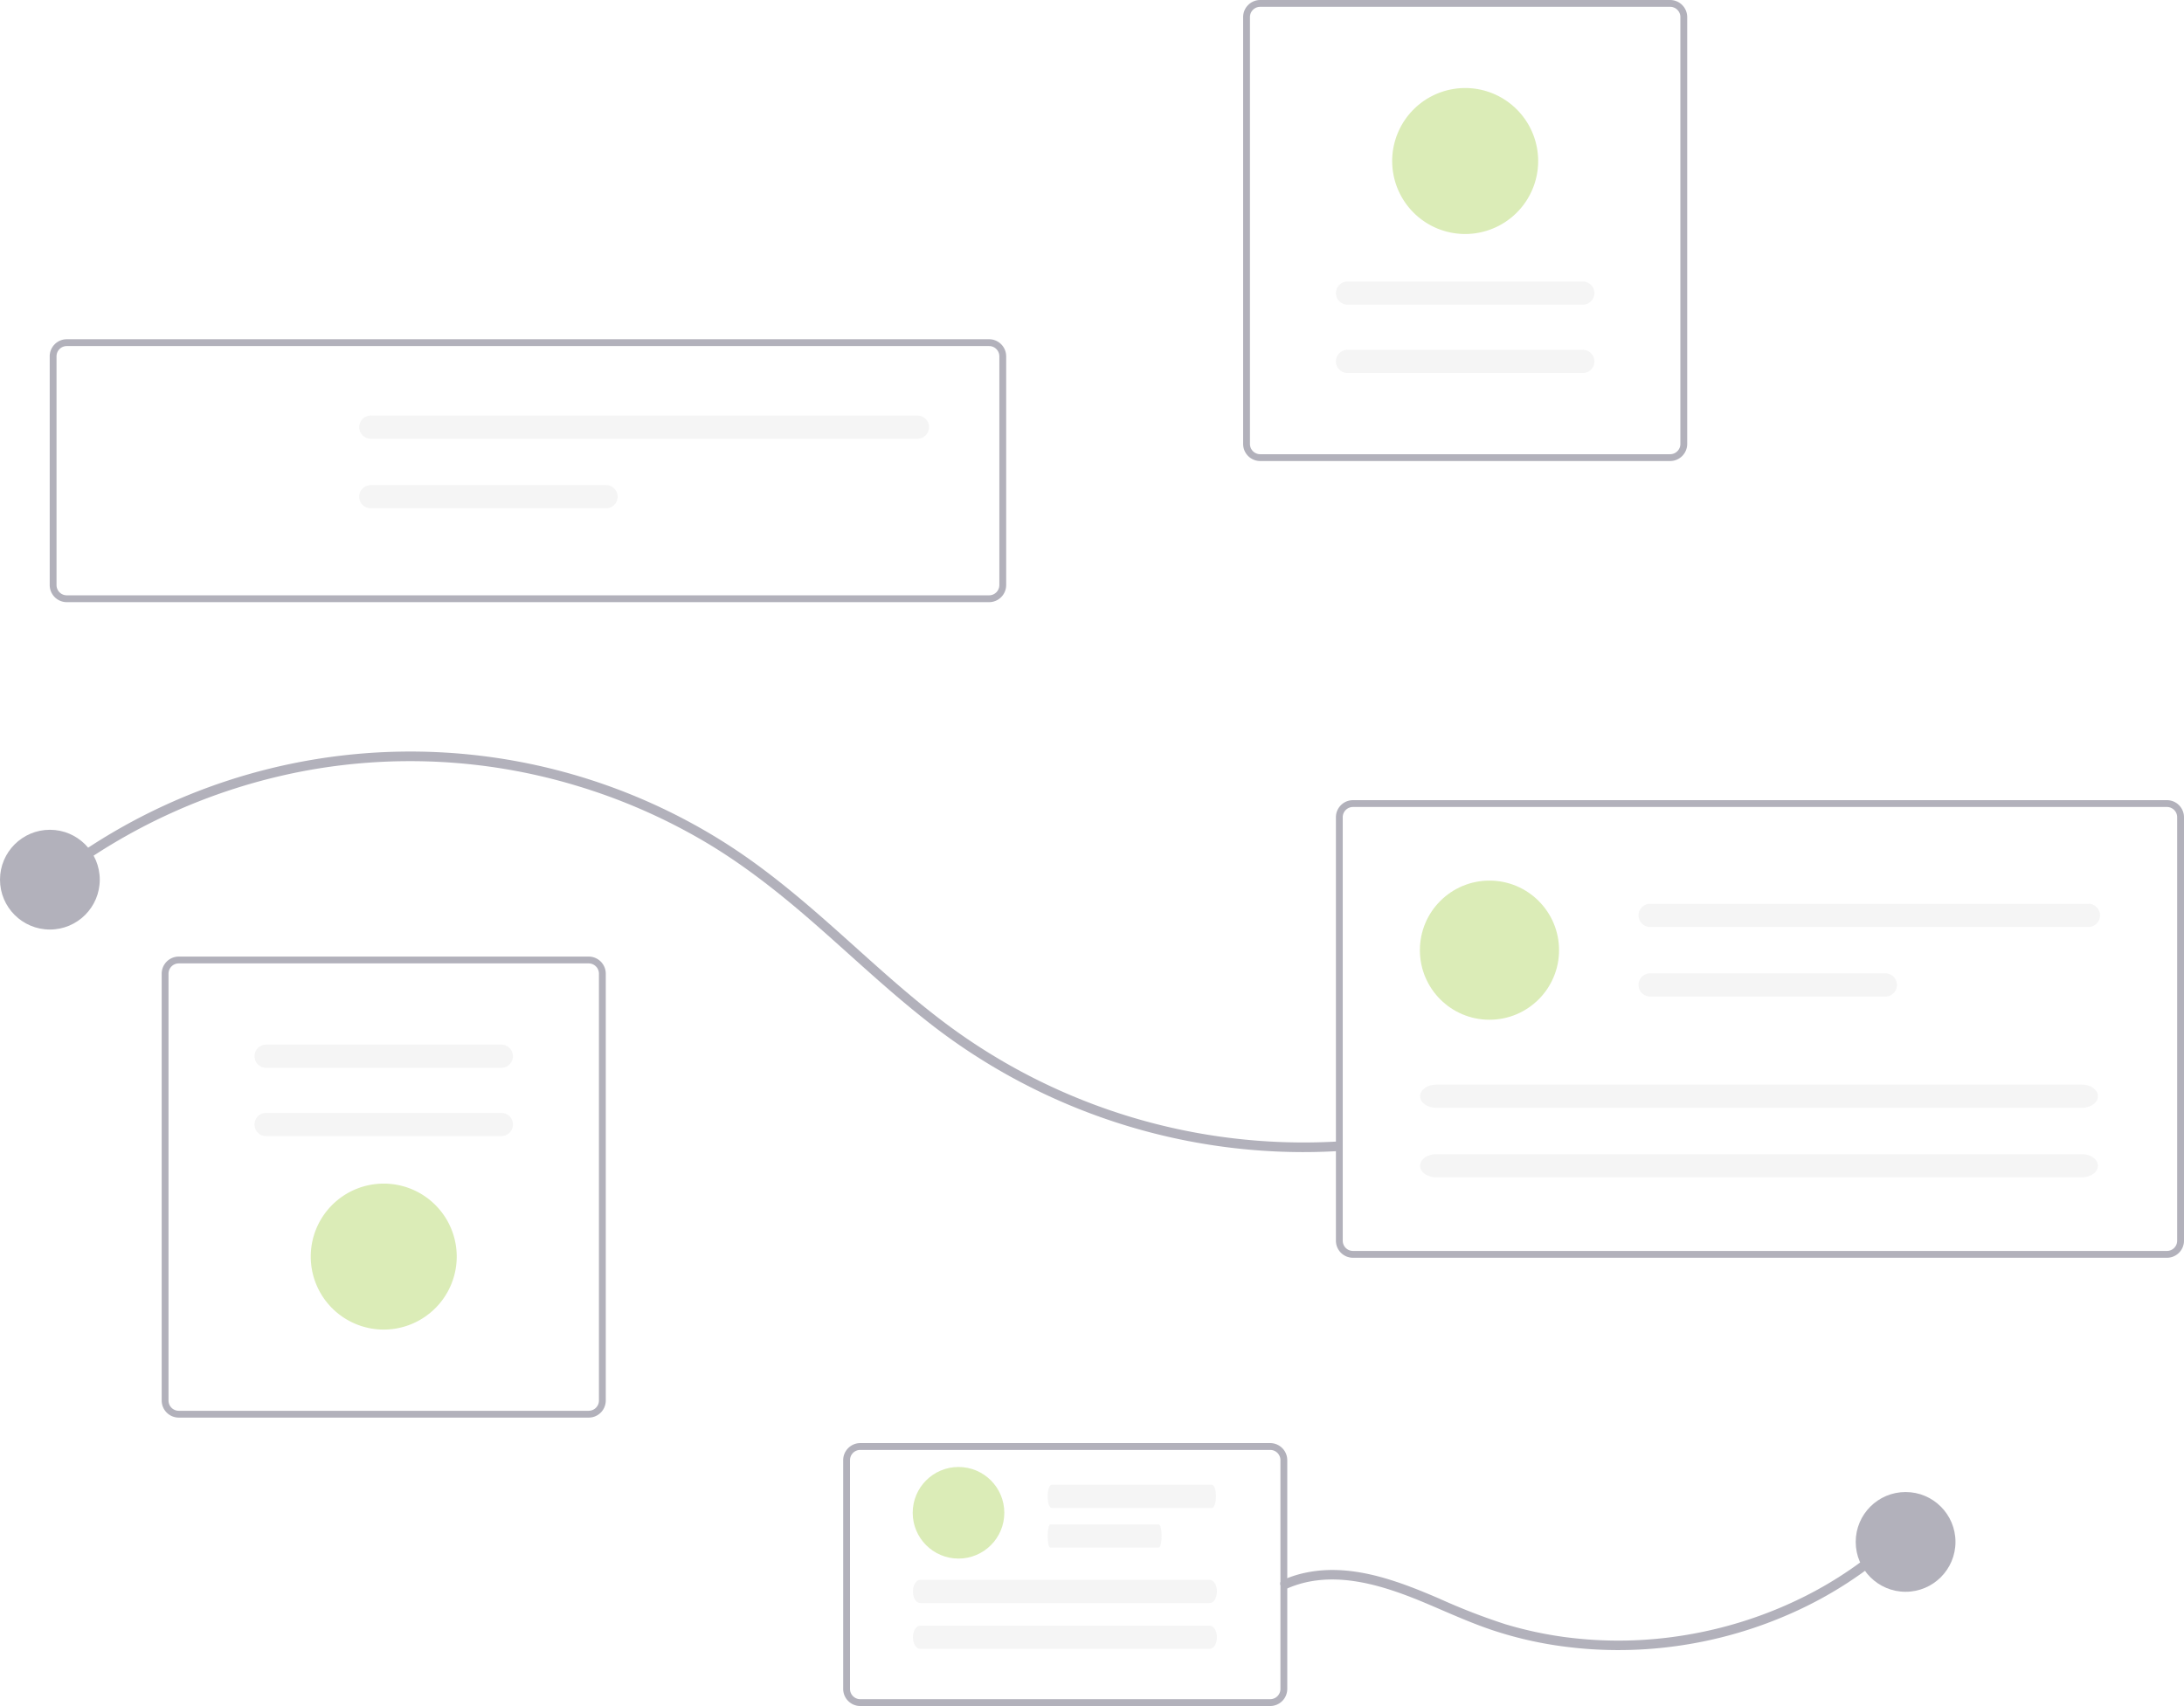 <svg xmlns="http://www.w3.org/2000/svg" width="551.184" height="430.588" viewBox="0 0 551.184 430.588">
  <g id="Groupe_4541" data-name="Groupe 4541" transform="translate(-189.883)" opacity="0.4">
    <path id="Tracé_8391" data-name="Tracé 8391" d="M439.8,154H207.034a4.316,4.316,0,0,1-4.31-4.31V91.949a4.316,4.316,0,0,1,4.31-4.31H439.8a4.316,4.316,0,0,1,4.31,4.31v57.74A4.316,4.316,0,0,1,439.8,154ZM207.034,89.363a2.589,2.589,0,0,0-2.586,2.586v57.74a2.59,2.59,0,0,0,2.586,2.586H439.8a2.59,2.59,0,0,0,2.586-2.586V91.949a2.589,2.589,0,0,0-2.586-2.586Z" transform="translate(-0.296 -2.019)" fill="#3f3d56"/>
    <path id="Tracé_8392" data-name="Tracé 8392" d="M285.6,107.352a2.926,2.926,0,0,0,0,5.853H423.558a2.926,2.926,0,0,0,0-5.853Z" transform="translate(-2.138 -2.473)" fill="#e6e6e6"/>
    <path id="Tracé_8393" data-name="Tracé 8393" d="M285.6,125.325a2.926,2.926,0,0,0,0,5.853h59.366a2.926,2.926,0,1,0,.007-5.853H285.6Z" transform="translate(-2.138 -2.887)" fill="#e6e6e6"/>
    <path id="Tracé_8394" data-name="Tracé 8394" d="M339.416,363.49H235.962a4.316,4.316,0,0,1-4.31-4.31V251.438a4.316,4.316,0,0,1,4.31-4.311H339.416a4.316,4.316,0,0,1,4.31,4.311V359.18A4.316,4.316,0,0,1,339.416,363.49ZM235.962,248.851a2.59,2.59,0,0,0-2.586,2.586V359.18a2.589,2.589,0,0,0,2.586,2.586H339.416A2.589,2.589,0,0,0,342,359.18V251.438a2.59,2.59,0,0,0-2.586-2.587Z" transform="translate(-0.962 -5.693)" fill="#3f3d56"/>
    <path id="Tracé_8395" data-name="Tracé 8395" d="M258.559,269.87a2.926,2.926,0,0,0,0,5.853h59.365a2.926,2.926,0,0,0,0-5.853Z" transform="translate(-1.515 -6.217)" fill="#e6e6e6"/>
    <path id="Tracé_8396" data-name="Tracé 8396" d="M258.559,287.518a2.926,2.926,0,1,0-.007,5.853h59.372a2.926,2.926,0,1,0,0-5.853Z" transform="translate(-1.515 -6.624)" fill="#e6e6e6"/>
    <path id="Tracé_8397" data-name="Tracé 8397" d="M288.577,342.623A18.421,18.421,0,1,1,307,324.2h0A18.442,18.442,0,0,1,288.577,342.623Z" transform="translate(-1.849 -7.045)" fill="#a5cf4b"/>
    <path id="Tracé_8398" data-name="Tracé 8398" d="M515.324,0H618.777a4.316,4.316,0,0,1,4.31,4.31V112.053a4.316,4.316,0,0,1-4.31,4.31H515.324a4.315,4.315,0,0,1-4.31-4.31V4.31A4.315,4.315,0,0,1,515.324,0ZM618.777,114.639a2.589,2.589,0,0,0,2.586-2.586V4.31a2.588,2.588,0,0,0-2.586-2.586H515.324a2.589,2.589,0,0,0-2.587,2.586V112.053a2.59,2.59,0,0,0,2.587,2.586Z" transform="translate(-7.398)" fill="#3f3d56"/>
    <path id="Tracé_8399" data-name="Tracé 8399" d="M597.285,96.227a2.926,2.926,0,0,0,.007-5.853H537.92a2.926,2.926,0,1,0-.007,5.853h59.372Z" transform="translate(-7.951 -2.082)" fill="#e6e6e6"/>
    <path id="Tracé_8400" data-name="Tracé 8400" d="M597.285,78.578a2.926,2.926,0,0,0,.007-5.853H537.92a2.926,2.926,0,1,0-.007,5.853h59.372Z" transform="translate(-7.951 -1.675)" fill="#e6e6e6"/>
    <path id="Tracé_8401" data-name="Tracé 8401" d="M567.938,22.742a18.421,18.421,0,1,1-18.421,18.421h0A18.441,18.441,0,0,1,567.938,22.742Z" transform="translate(-8.285 -0.524)" fill="#a5cf4b"/>
    <path id="Tracé_8402" data-name="Tracé 8402" d="M204.035,227.374a147.471,147.471,0,0,1,62.433-28.222,145.326,145.326,0,0,1,68.9,3.541,146.985,146.985,0,0,1,32.154,13.932c10.316,6.03,19.637,13.454,28.605,21.313,9.085,7.962,17.872,16.279,27.356,23.775a153.259,153.259,0,0,0,95.355,33.544q4.3.007,8.586-.236c1.549-.086,1.56-2.509,0-2.423a150.786,150.786,0,0,1-98.572-29.786c-9.83-7.351-18.806-15.755-27.968-23.9-8.884-7.9-18.005-15.577-28.084-21.92A148.36,148.36,0,0,0,209,220.726c-2.274,1.582-4.5,3.235-6.681,4.936-1.229.956.5,2.66,1.713,1.713Z" transform="translate(-0.277 -4.473)" fill="#3f3d56"/>
    <circle id="Ellipse_240" data-name="Ellipse 240" cx="12.589" cy="12.589" r="12.589" transform="translate(189.883 209.432)" fill="#3f3d56"/>
    <circle id="Ellipse_241" data-name="Ellipse 241" cx="12.589" cy="12.589" r="12.589" transform="translate(658.216 376.579)" fill="#3f3d56"/>
    <path id="Tracé_8403" data-name="Tracé 8403" d="M744.706,322.217H539.293a4.314,4.314,0,0,1-4.31-4.31V211.027a4.314,4.314,0,0,1,4.31-4.31H744.706a4.316,4.316,0,0,1,4.31,4.31v106.88A4.316,4.316,0,0,1,744.706,322.217ZM539.293,208.441a2.589,2.589,0,0,0-2.587,2.586v106.88a2.589,2.589,0,0,0,2.587,2.586H744.706a2.589,2.589,0,0,0,2.586-2.586V211.027a2.589,2.589,0,0,0-2.586-2.586Z" transform="translate(-7.95 -4.762)" fill="#3f3d56"/>
    <circle id="Ellipse_242" data-name="Ellipse 242" cx="17.559" cy="17.559" r="17.559" transform="translate(548.227 222.258)" fill="#a5cf4b"/>
    <circle id="Ellipse_243" data-name="Ellipse 243" cx="11.559" cy="11.559" r="11.559" transform="translate(420.227 370.258)" fill="#a5cf4b"/>
    <path id="Tracé_8404" data-name="Tracé 8404" d="M616.09,233.49a2.926,2.926,0,0,0-.007,5.853H726.7a2.926,2.926,0,0,0,0-5.853H616.09Z" transform="translate(-9.751 -5.379)" fill="#e6e6e6"/>
    <path id="Tracé_8405" data-name="Tracé 8405" d="M616.09,251.462a2.926,2.926,0,0,0-.007,5.853h59.372a2.926,2.926,0,0,0,0-5.853Z" transform="translate(-9.751 -5.793)" fill="#e6e6e6"/>
    <path id="Tracé_8406" data-name="Tracé 8406" d="M560.769,280.2c-2.226,0-4.037,1.313-4.037,2.926s1.811,2.927,4.037,2.927h162.99c2.226,0,4.037-1.313,4.037-2.927s-1.811-2.926-4.037-2.926Z" transform="translate(-8.451 -6.455)" fill="#e6e6e6"/>
    <path id="Tracé_8411" data-name="Tracé 8411" d="M558.542,280.2c-1,0-1.81,1.313-1.81,2.926s.812,2.927,1.81,2.927h73.1c1,0,1.81-1.313,1.81-2.927s-.812-2.926-1.81-2.926Z" transform="translate(-136.451 118.545)" fill="#e6e6e6"/>
    <path id="Tracé_8413" data-name="Tracé 8413" d="M557.734,280.2c-.553,0-1,1.313-1,2.926s.45,2.927,1,2.927h40.477c.553,0,1-1.313,1-2.927s-.45-2.926-1-2.926Z" transform="translate(-102.451 94.545)" fill="#e6e6e6"/>
    <path id="Tracé_8414" data-name="Tracé 8414" d="M557.411,280.2c-.374,0-.679,1.313-.679,2.926s.3,2.927.679,2.927h27.4c.374,0,.678-1.313.678-2.927s-.3-2.926-.678-2.926Z" transform="translate(-102.451 104.545)" fill="#e6e6e6"/>
    <path id="Tracé_8407" data-name="Tracé 8407" d="M560.769,298.169c-2.226,0-4.037,1.313-4.037,2.926s1.811,2.926,4.037,2.926h162.99c2.226,0,4.037-1.313,4.037-2.926s-1.811-2.926-4.037-2.926Z" transform="translate(-8.451 -6.869)" fill="#e6e6e6"/>
    <path id="Tracé_8412" data-name="Tracé 8412" d="M558.542,298.169c-1,0-1.81,1.313-1.81,2.926s.812,2.926,1.81,2.926h73.1c1,0,1.81-1.313,1.81-2.926s-.812-2.926-1.81-2.926Z" transform="translate(-136.451 112.131)" fill="#e6e6e6"/>
    <path id="Tracé_8408" data-name="Tracé 8408" d="M522.449,409.971c11.589-5.026,24.528-.644,35.45,3.989,5.625,2.387,11.191,4.934,17.013,6.818a96.953,96.953,0,0,0,15,3.554,105.942,105.942,0,0,0,30.812.189,107.608,107.608,0,0,0,29.737-8.646A100.548,100.548,0,0,0,676.2,399.049q1.462-1.32,2.869-2.7c1.115-1.092-.6-2.8-1.714-1.713a97.666,97.666,0,0,1-25.106,17.723,105.149,105.149,0,0,1-29.168,9.37,103.023,103.023,0,0,1-30.737.531,96.831,96.831,0,0,1-15.05-3.272,159.427,159.427,0,0,1-16.61-6.451c-11.025-4.735-23.274-9.371-35.389-6.106a29.494,29.494,0,0,0-4.064,1.451c-1.426.619-.194,2.706,1.222,2.092Z" transform="translate(-7.619 -9.083)" fill="#3f3d56"/>
    <path id="Tracé_8410" data-name="Tracé 8410" d="M515.463,439.177H412.01a4.315,4.315,0,0,1-4.31-4.31v-57.74a4.315,4.315,0,0,1,4.31-4.31H515.463a4.316,4.316,0,0,1,4.31,4.31v57.74A4.316,4.316,0,0,1,515.463,439.177ZM412.01,374.54a2.589,2.589,0,0,0-2.587,2.586v57.74a2.59,2.59,0,0,0,2.587,2.586H515.463a2.589,2.589,0,0,0,2.586-2.586v-57.74a2.588,2.588,0,0,0-2.586-2.586Z" transform="translate(-5.018 -8.589)" fill="#3f3d56"/>
  </g>
</svg>
